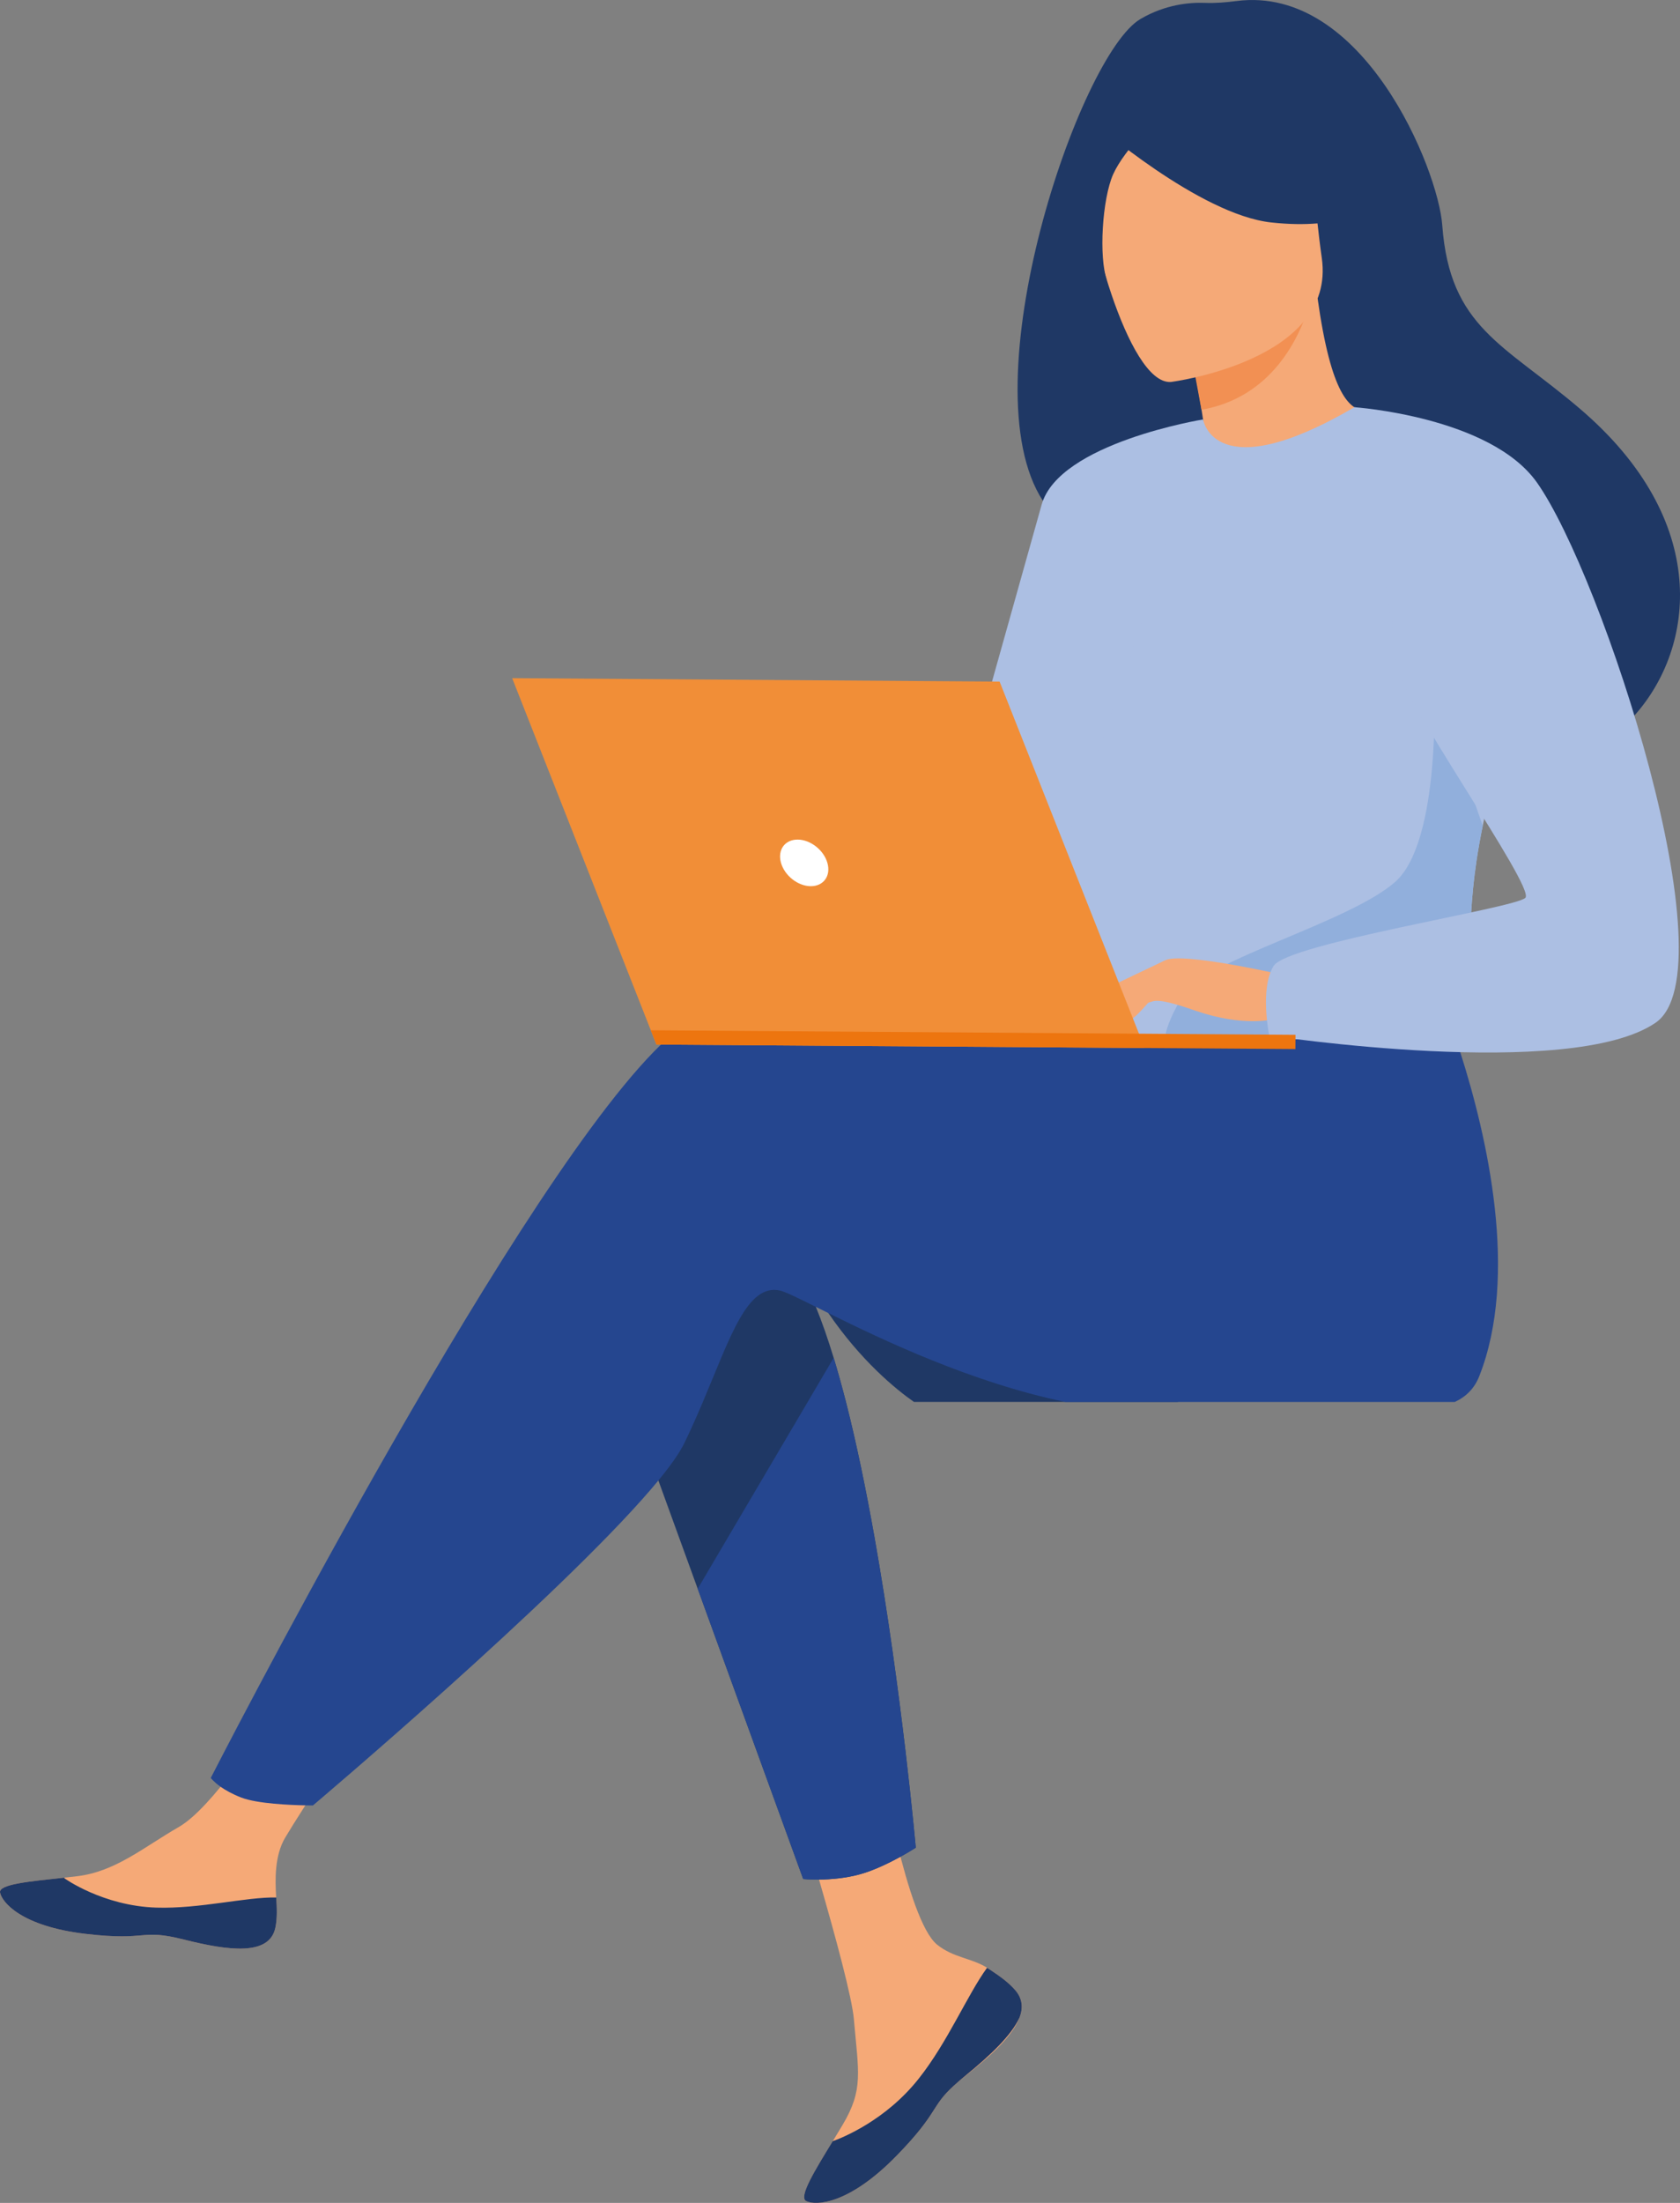 <?xml version="1.0" encoding="utf-8"?>
<!-- Generator: Adobe Illustrator 24.3.0, SVG Export Plug-In . SVG Version: 6.00 Build 0)  -->
<svg version="1.1" id="Capa_1" xmlns="http://www.w3.org/2000/svg" xmlns:xlink="http://www.w3.org/1999/xlink" x="0px" y="0px"
	 viewBox="0 0 532.87 698.46" style="enable-background:new 0 0 532.87 698.46;" xml:space="preserve">
<rect x="0" y="0" width="532.87" height="698.46" fill="#808080" stroke="none"/>
<style type="text/css">
	.st0{fill:#1F3865;}
	.st1{fill:#F5A977;}
	.st2{fill:#25468F;}
	.st3{fill:#F29053;}
	.st4{fill:#ACBFE3;}
	.st5{fill:#91AFDC;}
	.st6{fill:#F18E37;}
	.st7{fill:#ED750F;}
	.st8{fill:#FFFFFF;}
</style>
<g>
	<path class="st0" d="M373.73,444.5h-83.84c-5.81-4.08-16.75-12.99-27.15-28.18c-2-2.92-3.97-6.06-5.89-9.45
		C246.1,387.83,345.61,431.79,373.73,444.5z"/>
	<g>
		<path class="st1" d="M322.04,631.03c2.25,2.61,2.52,5.51,1.37,8.6c0,0.01-0.01,0.03-0.02,0.04c-2.11,5.71-9.01,12.06-17.01,18.4
			c-1.02,0.81-1.93,1.55-2.72,2.24c-0.21,0.18-0.42,0.36-0.61,0.54c-0.16,0.14-0.32,0.29-0.47,0.42
			c-7.47,6.79-4.69,8.37-18.11,22.16c-15.31,15.71-25.77,15.92-28.74,14.45c-2.51-1.25,2.67-9.6,8.4-18.98
			c0.28-0.45,0.55-0.91,0.83-1.37c0.76-1.25,1.52-2.51,2.28-3.77c6.72-11.3,5.05-16.63,3.6-33.53c-1.18-13.73-20.8-76.8-20.8-76.8
			l29.16-4.81c0,0,8.42,50.17,18.03,57.95c5.14,4.15,10.92,4.24,15.87,7.33c0.35,0.21,0.69,0.43,1.03,0.66
			C316.93,626.46,319.79,628.41,322.04,631.03z"/>
		<path class="st0" d="M322.04,631.03c2.25,2.61,2.52,5.51,1.37,8.6c0,0.01-0.01,0.03-0.02,0.04c-2.58,5.71-9.3,12.02-17.04,18.34
			c-1.01,0.83-1.9,1.59-2.7,2.3c-0.21,0.18-0.42,0.36-0.61,0.54c-0.16,0.14-0.32,0.29-0.47,0.42c-7.47,6.79-4.69,8.37-18.11,22.16
			c-15.31,15.71-25.77,15.92-28.74,14.45c-2.51-1.25,2.67-9.6,8.4-18.98c2.97-1.06,16.75-6.55,27.23-19.77
			c9.23-11.61,15.44-26.57,21.73-35.22c0.35,0.21,0.69,0.43,1.03,0.66C316.93,626.46,319.79,628.41,322.04,631.03z"/>
		<path class="st1" d="M87.33,611.18c-1.86,8.98-14.67,7.39-28.96,3.79c-14.29-3.6-10.92,0.58-31.28-1.82
			c-20.36-2.4-26.48-10.04-27.08-13.07c-0.54-2.69,9.54-3.57,20.34-4.74c1.36-0.14,2.72-0.3,4.09-0.46
			c12.2-1.44,21.19-9.25,32.31-15.63c10.53-6.05,26.36-30.87,26.36-30.87l27.93,2.41c0,0-14.82,22.17-20.56,31.81
			c-3.38,5.67-3.25,13.2-2.88,19.02C87.81,604.79,87.99,608.02,87.33,611.18z"/>
		<path class="st0" d="M58.38,614.97c-14.29-3.6-10.92,0.58-31.28-1.82c-20.36-2.4-26.48-10.04-27.08-13.07
			c-0.54-2.69,9.54-3.57,20.34-4.74l0.1,0.21c0,0,12.16,8.75,29.12,9.28c13.82,0.43,28.49-3.42,38.04-3.2
			c0.19,3.16,0.38,6.4-0.28,9.56C85.47,620.16,72.67,618.57,58.38,614.97z"/>
		<path class="st0" d="M290.47,585.83c0,0-1.95,1.26-4.85,2.87c-3.46,1.9-8.28,4.28-12.73,5.53c-4.76,1.33-9.62,1.67-13.11,1.71
			c-3.03,0.02-5.02-0.18-5.02-0.18l-33.46-92.03l-6.05-16.64l-6.43-17.71l-2.24-6.16l-10.9-29.97c0,0,26.63-68.28,53.79-35.73
			c3.3,3.96,6.4,9.74,9.3,16.82c1.98,4.83,3.86,10.27,5.66,16.17c1.34,4.43,2.64,9.11,3.89,13.98c3.38,13.25,6.38,27.9,9,42.6
			C286.06,536.19,290.47,585.83,290.47,585.83z"/>
		<path class="st2" d="M469.17,436.41c-1.51,3.81-4.17,6.46-7.74,8.1H337.92c-29.72-6.15-58.13-19.74-75.17-28.18
			c-1.41-0.71-2.73-1.37-3.97-1.97c-5.82-2.89-9.83-4.86-11.47-5.2c-10.33-2.15-15.63,14.67-24.38,35.36
			c-1.79,4.21-3.7,8.57-5.84,12.98c-1.53,3.14-4.4,7.21-8.27,11.91c-0.72,0.87-1.46,1.75-2.24,2.66
			C176.55,507.13,99.25,572.44,99.25,572.44s-0.91,0-2.38-0.03c-4.73-0.09-15.27-0.52-20.31-2.46c-2.9-1.12-5.06-2.36-6.58-3.42
			c-2.22-1.58-3.13-2.81-3.13-2.81s92.5-180.86,140.4-230.13v-0.01c0.7-0.72,1.38-1.4,2.06-2.05c5.23-5.11,9.87-8.48,13.73-9.7
			c16.32-5.14,121.88,0.59,121.88,0.59l3.37-5.48l5.64-0.4l0.97-0.07l4.7-0.34h0.01l6.49-0.46l9.64-0.68l26.09-1.86l4.19-0.3
			l48.23-3.43c0,0,2.2,4.96,5.17,13.19c1.16,3.21,2.44,6.91,3.75,11.01C471.77,360.54,481.81,404.47,469.17,436.41z"/>
		<path class="st0" d="M501.15,129.62c-24.1-20.58-41.3-25.67-43.69-58.24c-1.3-17.68-25.04-76.18-65.2-71.06
			c-3.36,0.43-6.74,0.73-10.12,0.59c-4.69-0.18-12.43,0.44-20.41,5.12c-19.33,11.32-54.94,115.98-30.94,152.76
			c4.3,6.6,10.53,11.02,19.14,12.31c1.01,0.57,2.04,1.15,3.1,1.74h0.01c4.32,2.43,9.06,5.09,14.08,7.94
			c28.38,16,65.53,37.15,84.56,47.85h0.01c1.15,0.65,2.23,1.26,3.25,1.83c2.21,1.23,4.08,2.27,5.53,3.07
			c2.23,1.22,3.53,1.9,3.63,1.9c0,0,4.9,1.89,11.77,3.31c9.57,1.99,22.97,3.11,32.3-3c3.69-2.41,7.15-5.4,10.23-8.86
			C537.72,205.29,542.81,165.17,501.15,129.62z"/>
		<path class="st1" d="M381.67,153.64c-0.17,0.11,18.51,6.63,31.07,1.17c11.81-5.12,20.87-24.43,20.7-24.45
			c-5.36-0.29-11.2-5.01-15.52-35.77l-2.29,0.8l-38.45,13.53c0,0,2.69,12.33,4.41,24.06C383.03,142.84,383.78,152.27,381.67,153.64z
			"/>
		<path class="st3" d="M377.18,108.93c0,0,1.64,8.64,3.91,20.98c22.06-3.81,31.35-22.63,34.54-34.52L377.18,108.93z"/>
		<path class="st1" d="M371.38,121.11c0,0,52.53-6.67,47.87-39.32c-4.66-32.65-1.02-55.5-34.75-52.62
			c-33.73,2.88-38.46,16.27-39.55,27.54C343.85,67.99,357.6,122,371.38,121.11z"/>
		<path class="st0" d="M346.98,38.85c0,0,33.39,29.19,56.22,31.68c22.83,2.5,31.54-4.78,31.54-4.78s-13.39-11.28-21.37-29.38
			c-2.35-5.34-7.37-9.02-13.18-9.56C383.89,25.28,352.96,24.42,346.98,38.85z"/>
		<path class="st0" d="M368,36.41c0,0-11.31,10.79-14.91,18.82c-3.47,7.75-4.63,26.35-1.96,33.75c0,0-17.27-34.17-7.24-50.64
			C354.53,20.87,368,36.41,368,36.41z"/>
		<path class="st4" d="M336.94,230.64c0.84,106.24-0.16,84.03,11.39,94.19c2.78,2.45,10.64,3.95,21,4.71
			c32.56,2.39,89.85-2.57,92.07-8.58c7.66-20.78,2.4-27.28,8.9-59.13c0.68-3.39,1.51-7.05,2.49-11.04
			c5.38-21.86,10.52-29.28-7.77-64.6c-16.59-31.99-33.88-57.98-35.45-57.06c-44.55,26.02-47.97,3.86-47.97,3.86
			S336.53,178.82,336.94,230.64z"/>
		<path class="st2" d="M290.47,585.83c0,0-1.95,1.26-4.85,2.87c-3.46,1.9-8.28,4.28-12.73,5.53c-4.76,1.33-9.62,1.67-13.11,1.71
			c-3.03,0.02-5.02-0.18-5.02-0.18l-33.46-92.03l9.8-16.64l25.1-42.6l8.23-13.98c1.34,4.43,2.64,9.11,3.89,13.98
			c3.38,13.25,6.38,27.9,9,42.6C286.06,536.19,290.47,585.83,290.47,585.83z"/>
		<path class="st4" d="M381.59,132.99c0,0-45.7,7.42-51.2,27.03c-5.5,19.62-37.86,134.94-37.86,134.94s23.18,4.33,33.97-6.31
			c10.8-10.64,38-99.2,38-99.2L381.59,132.99z"/>
		<path class="st5" d="M369.33,329.54c32.56,2.39,89.85-2.57,92.07-8.58c7.66-20.78,2.4-27.28,8.9-59.13l-15.4-44.35
			c0,0,2.25,49.28-12.37,62.14c-14.6,12.85-59.66,24.59-66.8,35.37C372.29,320.16,370.01,325.36,369.33,329.54z"/>
		<path class="st1" d="M406.79,309.08c0,0-32.08-7.38-37.29-4.57c-5.21,2.82-17.95,13.11-19.56,16.71
			c-1.61,3.6,11.56-2.66,15.84-3.78c2.77-0.72,10.03,1.86,13.63,3.09c15.13,5.16,24.44,2.63,24.44,2.63L406.79,309.08z"/>
		<path class="st4" d="M429.59,129.11c0,0,43.13,2.96,57.92,23.9c20.82,29.48,61.65,154.75,37.63,171.25
			c-27.05,18.58-122.56,4.05-122.56,4.05s-3.08-14.89,1.4-22.06c4.48-7.16,76.49-18.27,79.84-21.57
			c3.34-3.3-41.04-65.03-40.97-74.99C442.91,199.73,429.59,129.11,429.59,129.11z"/>
		<path class="st1" d="M367.89,313.45c0,0-6.79,8.64-9.01,9.66c-2.21,1.02-3.64,0.75-3.64,0.75l4.59-8.13L367.89,313.45z"/>
		<path class="st1" d="M369.5,304.51l-19.64,9.37c0,0,0.82,1.37,3.23,1.28c2.41-0.09,8.51-2.27,8.51-2.27L369.5,304.51z"/>
	</g>
	<g>
		<g>
			<polygon class="st6" points="363.06,332.28 208.21,331.19 162.45,215.02 317.06,216.11 			"/>
			<polygon class="st7" points="206.43,326.66 410.91,328.1 410.88,332.62 208.21,331.19 			"/>
		</g>
		<path class="st8" d="M247.71,273.54c-1.14-4.08,1.24-7.36,5.31-7.34c4.07,0.03,8.3,3.36,9.43,7.44c1.14,4.08-1.24,7.36-5.31,7.34
			C253.07,280.95,248.85,277.62,247.71,273.54z"/>
	</g>
</g>
</svg>

